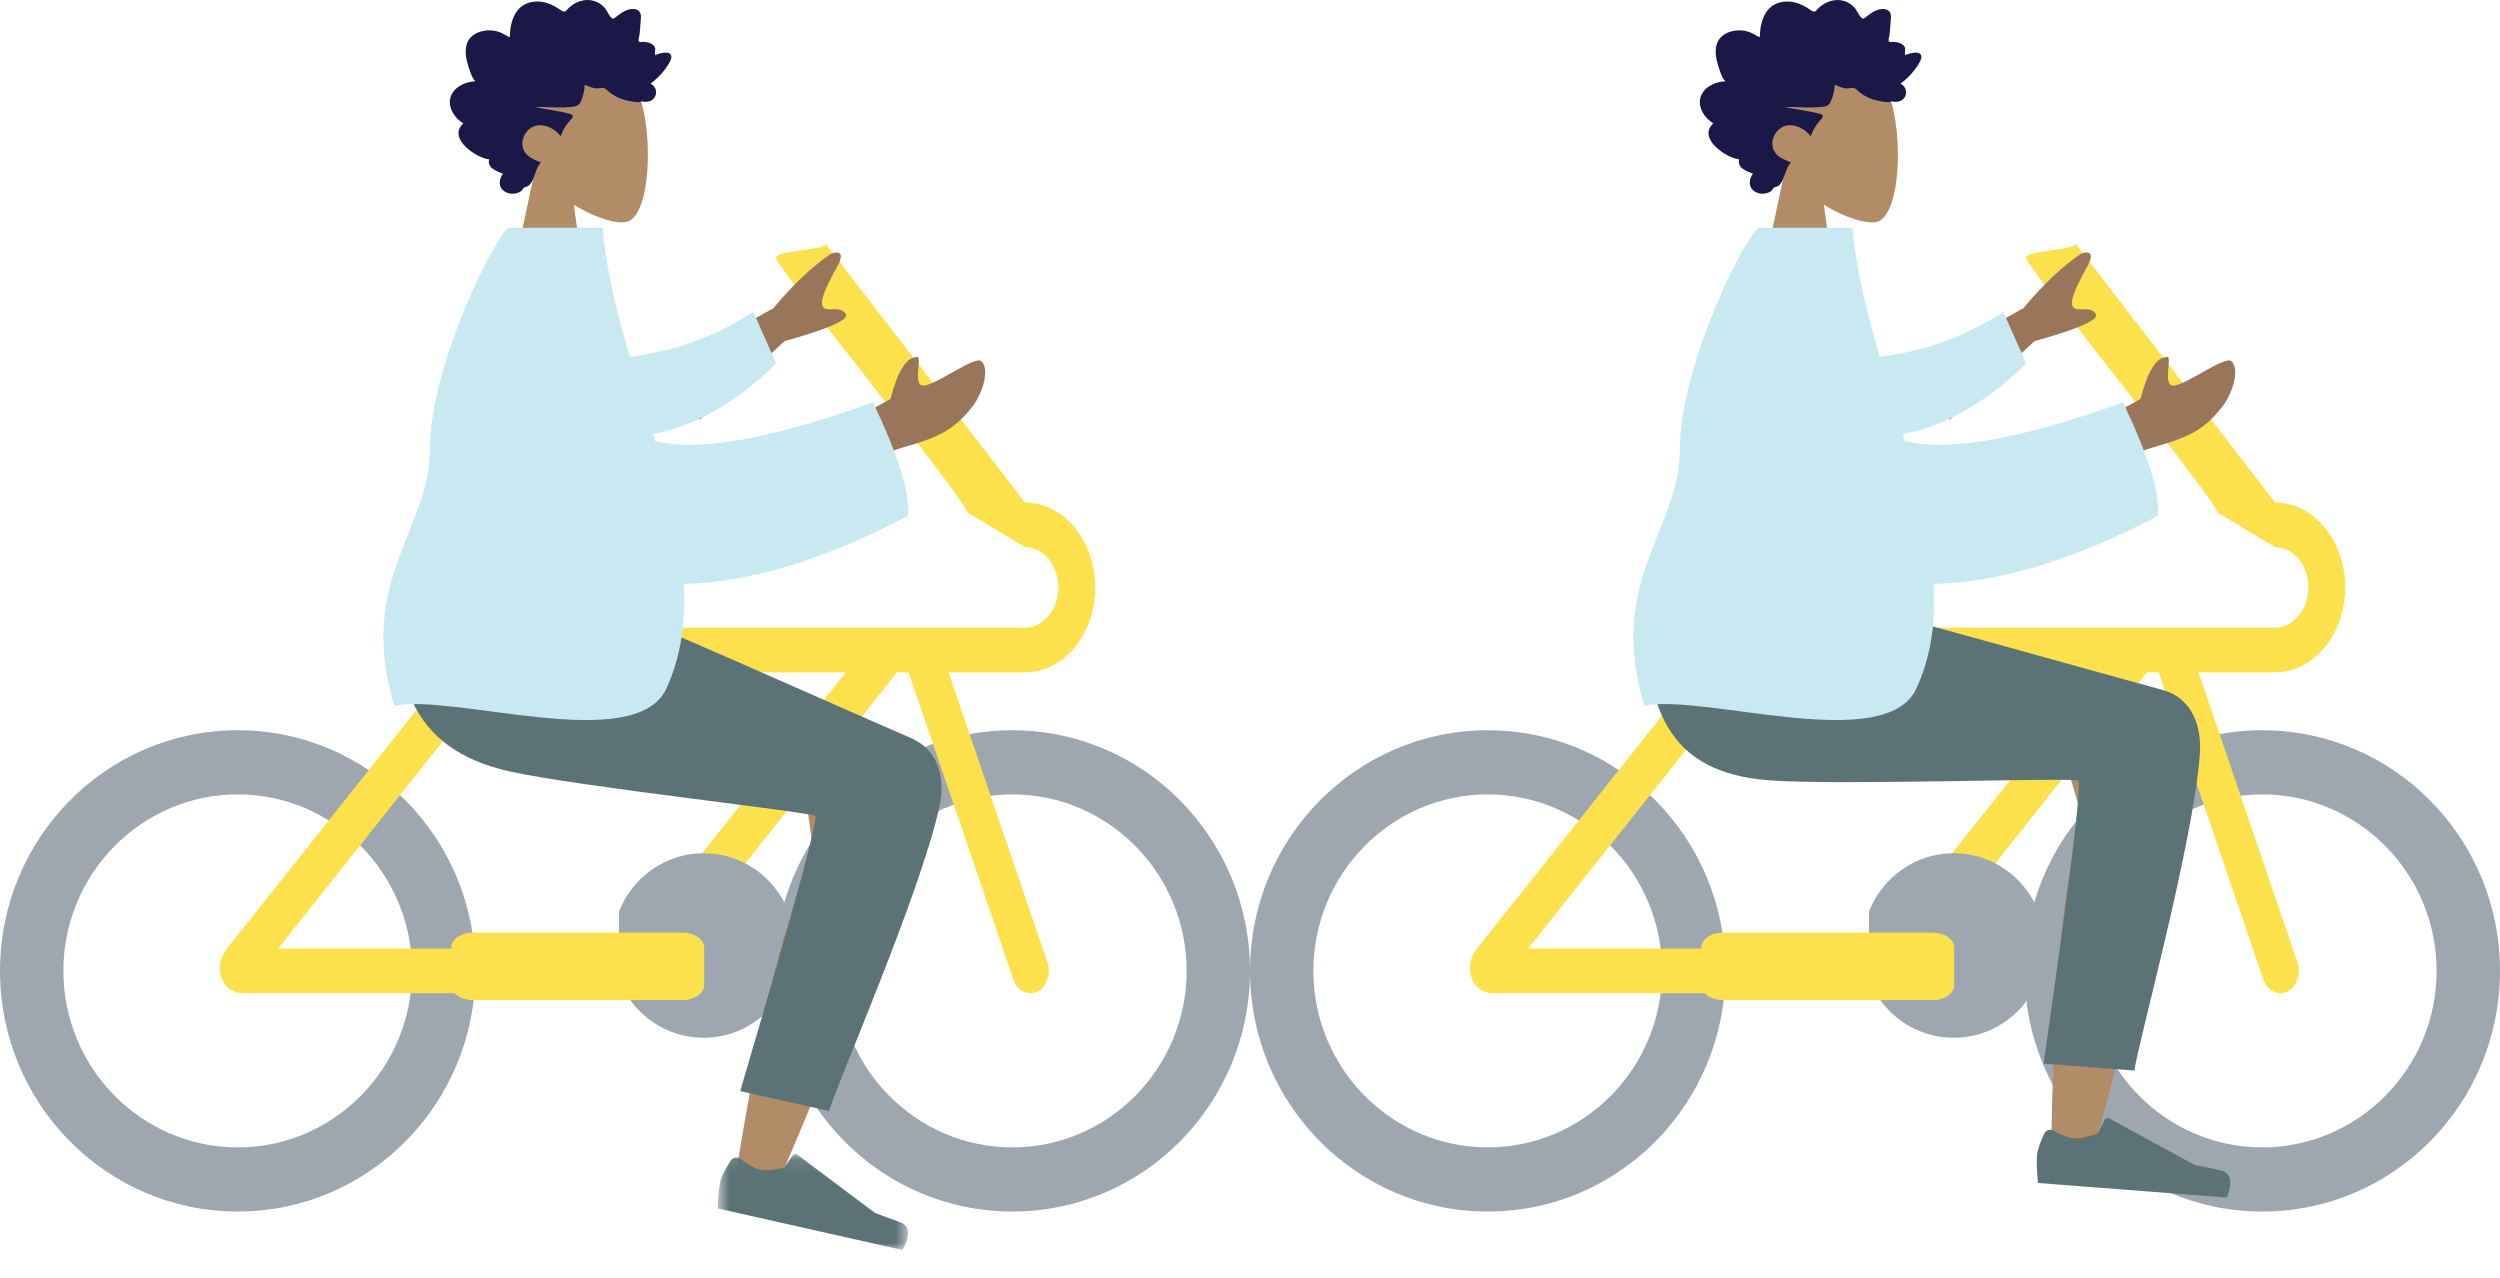 <?xml version="1.0" encoding="UTF-8"?>
<svg width="180px" height="92px" viewBox="0 0 180 92" version="1.1" xmlns="http://www.w3.org/2000/svg" xmlns:xlink="http://www.w3.org/1999/xlink">
    <!-- Generator: Sketch 52.6 (67491) - http://www.bohemiancoding.com/sketch -->
    <title>bicycle</title>
    <desc>Created with Sketch.</desc>
    <defs>
        <polygon id="path-1" points="0.663 0.091 14.382 0.091 14.382 7 0.663 7"></polygon>
    </defs>
    <g id="bicycle" stroke="none" stroke-width="1" fill="none" fill-rule="evenodd">
        <g id="Group-30">
            <path d="M17.116,82.612 C10.195,82.612 4.564,76.91 4.564,69.904 C4.564,62.898 10.195,57.197 17.116,57.197 C24.038,57.197 29.669,62.898 29.669,69.904 C29.669,76.91 24.038,82.612 17.116,82.612 M17.116,52.578 C7.663,52.578 0,60.336 0,69.904 C0,79.474 7.663,87.231 17.116,87.231 C26.57,87.231 34.233,79.474 34.233,69.904 C34.234,60.336 26.57,52.578 17.116,52.578" id="Fill-1" fill="#9EA7AF"></path>
            <path d="M72.883,82.612 C65.962,82.612 60.331,76.91 60.331,69.904 C60.331,62.898 65.962,57.197 72.883,57.197 C79.805,57.197 85.436,62.898 85.436,69.904 C85.436,76.91 79.805,82.612 72.883,82.612 M72.883,52.578 C63.43,52.578 55.766,60.336 55.766,69.904 C55.766,79.474 63.43,87.231 72.883,87.231 C82.337,87.231 90,79.474 90,69.904 C90,60.336 82.337,52.578 72.883,52.578" id="Fill-3" fill="#9EA7AF"></path>
            <path d="M34.269,71.438 C34.269,71.087 34.454,70.766 34.728,70.639 C34.802,70.605 34.848,70.517 34.841,70.421 L34.696,68.297 L20.027,68.297 L32.504,52.589 C32.483,52.573 32.462,52.554 32.444,52.532 L30.62,50.324 L16.319,68.327 C15.849,68.917 15.708,69.71 15.95,70.398 C16.191,71.084 16.762,71.511 17.439,71.511 L34.269,71.511 L34.269,71.438 Z" id="Fill-5" fill="#FDE14C"></path>
            <path d="M78.857,42.296 C78.857,38.926 76.59,36.184 73.805,36.184 L59.433,17.535 C59.641,17.994 55.867,18.008 55.867,18.567 C55.867,19.179 69.869,36.387 69.623,36.875 L73.805,39.399 C75.127,39.399 76.201,40.698 76.201,42.296 C76.201,43.894 75.127,45.193 73.805,45.193 L38.896,45.193 C38.887,45.291 38.854,45.382 38.795,45.452 L38.271,46.087 C38.236,46.13 38.217,46.189 38.219,46.248 C38.221,46.308 38.245,46.364 38.282,46.402 C38.832,46.964 39.191,47.695 39.426,48.408 L60.9,48.408 L47.31,65.518 C48.121,65.999 48.815,66.725 49.33,67.613 L64.585,48.408 L65.421,48.408 L72.96,70.517 C73.17,71.138 73.666,71.512 74.188,71.512 C74.357,71.512 74.529,71.473 74.694,71.39 C75.207,71.134 75.516,70.534 75.516,69.903 C75.516,69.699 75.484,69.491 75.416,69.291 L68.295,48.408 L73.805,48.408 C76.59,48.408 78.857,45.666 78.857,42.296" id="Fill-7" fill="#FDE14C"></path>
            <path d="M50.666,61.433 C47.901,61.433 45.538,63.164 44.571,65.614 L44.571,67.152 C44.571,67.27 44.666,67.367 44.783,67.367 L49.151,67.367 C49.618,67.367 49.998,67.75 49.998,68.224 L49.998,70.932 C49.998,71.405 49.618,71.789 49.151,71.789 L45.224,71.789 C46.403,73.557 48.4,74.719 50.666,74.719 C54.291,74.719 57.228,71.746 57.228,68.077 C57.228,64.408 54.291,61.433 50.666,61.433" id="Fill-9" fill="#9EA7AF"></path>
            <path d="M50.701,70.932 C50.701,71.522 50.01,72.003 49.166,72.003 L34.03,72.003 C33.185,72.003 32.495,71.522 32.495,70.932 L32.495,68.224 C32.495,67.634 33.185,67.152 34.03,67.152 L49.166,67.152 C50.01,67.152 50.701,67.634 50.701,68.224 L50.701,70.932 Z" id="Fill-11" fill="#FDE14C"></path>
            <path d="M36.495,21.78 L42.297,21.78 L41.314,14.743 C42.88,15.698 44.418,16.16 45.141,15.972 C46.951,15.499 47.117,8.794 45.717,6.151 C44.315,3.509 37.113,2.356 36.751,7.593 C36.625,9.411 37.379,11.033 38.492,12.357 L36.495,21.78 Z" id="Fill-13" fill="#B28B67"></path>
            <path d="M34.221,5.85 C33.603,5.882 32.849,6.161 32.526,6.783 C32.105,7.589 32.706,8.505 33.362,8.88 C32.168,9.948 34.327,11.408 35.217,11.467 C35.054,12.115 35.801,12.337 36.212,12.511 C35.954,12.835 35.873,13.341 36.182,13.662 C36.524,14.015 37.125,14.036 37.511,13.765 C37.607,13.697 37.625,13.609 37.7,13.53 C37.762,13.466 37.853,13.463 37.93,13.437 C38.139,13.367 38.27,13.136 38.364,12.933 C38.553,12.521 38.629,12.032 38.945,11.7 C38.54,11.522 38.055,11.363 37.786,10.95 C37.324,10.237 37.833,9.246 38.557,9.059 C39.212,8.89 39.951,9.253 40.369,9.805 C40.509,9.415 40.709,9.046 40.979,8.747 C41.143,8.567 41.435,8.305 41.052,8.202 C40.204,7.971 39.322,7.891 38.466,7.695 C39.35,7.694 40.235,7.787 41.117,7.704 C41.393,7.677 41.673,7.633 41.808,7.334 C41.973,6.967 42.087,6.518 42.106,6.11 C42.404,6.216 42.694,6.375 43.015,6.367 C43.136,6.364 43.255,6.329 43.377,6.329 C43.516,6.328 43.601,6.383 43.703,6.481 C44.106,6.86 44.597,7.109 45.117,7.229 C45.409,7.295 45.744,7.369 46.043,7.348 C46.088,7.344 46.123,7.317 46.157,7.309 C46.217,7.295 46.328,7.326 46.406,7.329 C46.617,7.339 46.842,7.305 47.01,7.152 C47.39,6.805 47.275,6.223 46.837,6.026 C47.211,5.744 47.559,5.413 47.85,5.032 C47.99,4.848 48.126,4.656 48.23,4.446 C48.289,4.326 48.367,4.164 48.333,4.022 C48.231,3.595 47.414,3.856 47.179,3.973 C47.165,3.862 47.144,3.803 47.162,3.693 C47.178,3.6 47.187,3.508 47.154,3.419 C47.101,3.273 46.969,3.187 46.843,3.128 C46.681,3.052 46.505,3.021 46.329,3.014 C46.241,3.01 46.034,3.071 45.989,2.964 C45.952,2.879 46.003,2.72 46.019,2.635 C46.049,2.476 46.067,2.319 46.08,2.157 C46.099,1.943 46.115,1.728 46.129,1.514 C46.14,1.358 46.165,1.192 46.132,1.038 C46.043,0.625 45.614,0.608 45.303,0.681 C45.09,0.731 44.892,0.826 44.708,0.953 C44.578,1.043 44.455,1.146 44.326,1.239 C44.241,1.3 44.174,1.384 44.079,1.321 C43.858,1.172 43.743,0.833 43.582,0.62 C43.402,0.38 43.143,0.206 42.877,0.104 C42.299,-0.119 41.646,0.034 41.147,0.405 C41.034,0.489 40.928,0.583 40.833,0.691 C40.752,0.783 40.691,0.855 40.567,0.826 C40.455,0.799 40.357,0.721 40.262,0.656 C40.149,0.579 40.031,0.509 39.911,0.444 C39.434,0.183 38.908,0.056 38.374,0.131 C37.855,0.204 37.399,0.477 37.113,0.964 C36.815,1.47 36.715,2.091 36.704,2.684 C36.44,2.572 36.204,2.391 35.932,2.3 C35.657,2.208 35.362,2.167 35.075,2.19 C34.644,2.223 34.177,2.377 33.867,2.72 C33.478,3.148 33.48,3.781 33.601,4.33 C33.662,4.607 33.751,4.873 33.843,5.138 C33.932,5.393 34.034,5.662 34.221,5.85" id="Fill-15" fill="#191847"></path>
            <path d="M58.528,61.053 C57.962,62.708 57.349,64.568 56.73,66.527 C55.227,71.27 53.37,81.831 52.943,84.907 C52.673,86.839 55.312,87.015 55.88,85.562 C56.449,84.11 66.237,61.304 67.353,56.249 C67.727,54.56 64.799,52.308 62.594,53.053 C61.577,51.31 59.231,49.91 57.257,51.966" id="Fill-17" fill="#B28B67"></path>
            <g id="Group-21" transform="translate(51, 83)">
                <mask id="mask-2" fill="white">
                    <use xlink:href="#path-1"></use>
                </mask>
                <g id="Clip-20"></g>
                <path d="M1.632,0.531 C1.793,0.316 2.096,0.274 2.309,0.436 C2.863,0.863 3.317,1.115 3.667,1.194 C4.098,1.29 4.695,1.254 5.456,1.083 L6.068,0.196 C6.069,0.194 6.07,0.192 6.072,0.19 C6.152,0.082 6.303,0.059 6.41,0.139 L11.985,4.322 C12.461,4.508 13.062,4.731 13.786,4.99 C14.512,5.25 14.574,5.92 13.974,7 C5.594,5.115 1.156,4.117 0.663,4.006 C0.702,3.147 0.77,2.503 0.864,2.072 C0.943,1.718 1.192,1.214 1.611,0.559 C1.618,0.55 1.625,0.54 1.632,0.531" id="Fill-19" fill="#5B7377" mask="url(#mask-2)"></path>
            </g>
            <path d="M65.556,53.125 C60.257,50.837 46.039,44.45 43.253,43.499 L29.239,40.347 C27.639,48.767 29.575,53.941 36.65,55.532 C41.556,56.636 58.326,58.448 58.688,58.754 C58.929,58.958 57.131,65.56 53.294,78.559 L59.701,79.994 C60.01,78.598 66.238,64.462 67.63,58.115 C68.014,56.366 67.825,54.104 65.556,53.125" id="Fill-22" fill="#5B7377"></path>
            <path d="M60.639,34.517 C62.231,33.354 63.711,32.58 65.08,32.193 C67.7,31.454 68.759,30.889 70.038,29.239 C70.723,28.356 71.304,26.58 70.653,26.002 C70.212,25.612 67.656,27.537 66.608,27.754 C65.561,27.973 66.523,25.455 65.97,25.715 C65.251,25.728 64.632,26.731 64.116,28.723 L60.429,30.773 L60.639,34.517 Z M50.386,30.214 L56.483,24.563 C59.696,23.666 61.164,23.011 60.89,22.596 C60.479,21.973 59.618,22.496 59.274,22.122 C58.929,21.747 59.587,20.438 60.264,19.222 C60.941,18.005 60.217,18.112 59.803,18.287 C58.449,19.214 57.074,20.517 55.678,22.195 L47.287,26.847 L50.386,30.214 Z" id="Fill-24" fill="#997659"></path>
            <path d="M45.396,31.349 C48.943,31.451 52.999,29.07 55.883,26.171 L54.242,22.463 C50.059,25.151 46.14,25.78 43.201,25.811 C41.172,27.848 42.601,31.27 45.396,31.349" id="Fill-26" fill="#C8E9F1"></path>
            <path d="M43.396,16.397 L36.688,16.397 C35.953,16.397 30.954,26.099 30.949,32.402 C30.944,38.157 25.654,41.813 28.39,50.808 C32.759,49.937 45.753,54.361 47.973,49.585 C49.052,47.26 49.374,44.717 49.232,42.045 C53.681,41.947 59.082,40.461 65.382,37.13 C65.52,35.505 64.678,32.785 62.856,28.97 C55.511,31.616 50.279,32.544 47.158,31.756 C45.629,26.516 43.766,21.21 43.396,16.397" id="Fill-28" fill="#C8E9F1"></path>
        </g>
        <g id="Group-29" transform="translate(90, 0)">
            <path d="M17.116,82.612 C10.195,82.612 4.564,76.911 4.564,69.905 C4.564,62.898 10.195,57.198 17.116,57.198 C24.038,57.198 29.669,62.898 29.669,69.905 C29.669,76.911 24.038,82.612 17.116,82.612 M17.116,52.578 C7.663,52.578 0,60.336 0,69.905 C0,79.474 7.663,87.232 17.116,87.232 C26.57,87.232 34.233,79.474 34.233,69.905 C34.234,60.336 26.57,52.578 17.116,52.578" id="Fill-1" fill="#9EA7AF"></path>
            <path d="M72.883,82.612 C65.962,82.612 60.331,76.911 60.331,69.905 C60.331,62.898 65.962,57.198 72.883,57.198 C79.805,57.198 85.436,62.898 85.436,69.905 C85.436,76.911 79.805,82.612 72.883,82.612 M72.883,52.578 C63.43,52.578 55.766,60.336 55.766,69.905 C55.766,79.474 63.43,87.232 72.883,87.232 C82.337,87.232 90,79.474 90,69.905 C90,60.336 82.337,52.578 72.883,52.578" id="Fill-3" fill="#9EA7AF"></path>
            <path d="M34.269,71.438 C34.269,71.087 34.454,70.766 34.728,70.639 C34.802,70.605 34.848,70.517 34.841,70.421 L34.696,68.297 L20.027,68.297 L32.504,52.589 C32.483,52.573 32.462,52.554 32.444,52.532 L30.62,50.324 L16.319,68.327 C15.849,68.917 15.708,69.71 15.95,70.398 C16.191,71.084 16.762,71.511 17.439,71.511 L34.269,71.511 L34.269,71.438 Z" id="Fill-5" fill="#FDE14C"></path>
            <path d="M78.857,42.296 C78.857,38.926 76.59,36.184 73.805,36.184 L59.433,17.535 C59.641,17.994 55.867,18.008 55.867,18.566 C55.867,19.179 69.869,36.387 69.623,36.875 L73.805,39.399 C75.127,39.399 76.201,40.698 76.201,42.296 C76.201,43.894 75.127,45.193 73.805,45.193 L38.896,45.193 C38.887,45.291 38.854,45.382 38.795,45.452 L38.271,46.087 C38.236,46.13 38.217,46.189 38.219,46.248 C38.221,46.308 38.245,46.364 38.282,46.402 C38.832,46.964 39.191,47.695 39.426,48.408 L60.9,48.408 L47.31,65.518 C48.121,65.999 48.815,66.725 49.33,67.613 L64.585,48.408 L65.421,48.408 L72.96,70.517 C73.17,71.138 73.666,71.512 74.188,71.512 C74.357,71.512 74.529,71.473 74.694,71.39 C75.207,71.134 75.516,70.534 75.516,69.903 C75.516,69.699 75.484,69.491 75.416,69.291 L68.295,48.408 L73.805,48.408 C76.59,48.408 78.857,45.666 78.857,42.296" id="Fill-7" fill="#FDE14C"></path>
            <path d="M50.666,61.433 C47.901,61.433 45.538,63.164 44.571,65.614 L44.571,67.152 C44.571,67.27 44.666,67.367 44.783,67.367 L49.151,67.367 C49.618,67.367 49.998,67.75 49.998,68.224 L49.998,70.932 C49.998,71.405 49.618,71.789 49.151,71.789 L45.224,71.789 C46.403,73.557 48.4,74.719 50.666,74.719 C54.291,74.719 57.228,71.746 57.228,68.077 C57.228,64.408 54.291,61.433 50.666,61.433" id="Fill-9" fill="#9EA7AF"></path>
            <path d="M50.701,70.932 C50.701,71.522 50.01,72.003 49.166,72.003 L34.03,72.003 C33.185,72.003 32.495,71.522 32.495,70.932 L32.495,68.224 C32.495,67.634 33.185,67.152 34.03,67.152 L49.166,67.152 C50.01,67.152 50.701,67.634 50.701,68.224 L50.701,70.932 Z" id="Fill-11" fill="#FDE14C"></path>
            <path d="M36.495,21.78 L42.297,21.78 L41.314,14.743 C42.88,15.698 44.418,16.16 45.141,15.972 C46.951,15.499 47.117,8.794 45.717,6.151 C44.315,3.509 37.113,2.356 36.751,7.593 C36.625,9.411 37.379,11.033 38.492,12.357 L36.495,21.78 Z" id="Fill-13" fill="#B28B67"></path>
            <path d="M34.221,5.85 C33.603,5.882 32.849,6.161 32.526,6.783 C32.105,7.589 32.706,8.505 33.362,8.88 C32.168,9.948 34.327,11.408 35.217,11.467 C35.054,12.115 35.801,12.337 36.212,12.511 C35.954,12.835 35.873,13.341 36.182,13.662 C36.524,14.015 37.125,14.036 37.511,13.765 C37.607,13.697 37.625,13.609 37.7,13.53 C37.762,13.466 37.853,13.463 37.93,13.437 C38.139,13.367 38.27,13.136 38.364,12.933 C38.553,12.521 38.629,12.032 38.945,11.7 C38.54,11.522 38.055,11.363 37.786,10.95 C37.324,10.237 37.833,9.246 38.557,9.059 C39.212,8.89 39.951,9.253 40.369,9.805 C40.509,9.415 40.709,9.046 40.979,8.747 C41.143,8.567 41.435,8.305 41.052,8.202 C40.204,7.971 39.322,7.891 38.466,7.695 C39.35,7.694 40.235,7.787 41.117,7.704 C41.393,7.677 41.673,7.633 41.808,7.334 C41.973,6.967 42.087,6.518 42.106,6.11 C42.404,6.216 42.694,6.375 43.015,6.367 C43.136,6.364 43.255,6.329 43.377,6.329 C43.516,6.328 43.601,6.383 43.703,6.481 C44.106,6.86 44.597,7.109 45.117,7.229 C45.409,7.295 45.744,7.369 46.043,7.348 C46.088,7.344 46.123,7.317 46.157,7.309 C46.217,7.295 46.328,7.326 46.406,7.329 C46.617,7.339 46.842,7.305 47.01,7.152 C47.39,6.805 47.275,6.223 46.837,6.026 C47.211,5.744 47.559,5.413 47.85,5.032 C47.99,4.848 48.126,4.656 48.23,4.446 C48.289,4.326 48.367,4.164 48.333,4.022 C48.231,3.595 47.414,3.856 47.179,3.973 C47.165,3.862 47.144,3.803 47.162,3.693 C47.178,3.6 47.187,3.508 47.154,3.419 C47.101,3.273 46.969,3.187 46.843,3.128 C46.681,3.052 46.505,3.021 46.329,3.014 C46.241,3.01 46.034,3.071 45.989,2.964 C45.952,2.879 46.003,2.72 46.019,2.635 C46.049,2.476 46.067,2.319 46.08,2.157 C46.099,1.943 46.115,1.728 46.129,1.514 C46.14,1.358 46.165,1.192 46.132,1.038 C46.043,0.625 45.614,0.608 45.303,0.681 C45.09,0.731 44.892,0.826 44.708,0.953 C44.578,1.043 44.455,1.146 44.326,1.239 C44.241,1.3 44.174,1.384 44.079,1.321 C43.858,1.172 43.743,0.833 43.582,0.62 C43.402,0.38 43.143,0.206 42.877,0.104 C42.299,-0.119 41.646,0.034 41.147,0.405 C41.034,0.489 40.928,0.583 40.833,0.691 C40.752,0.783 40.691,0.855 40.567,0.826 C40.455,0.799 40.357,0.721 40.262,0.656 C40.149,0.579 40.031,0.509 39.911,0.444 C39.434,0.183 38.908,0.056 38.374,0.131 C37.855,0.204 37.399,0.477 37.113,0.964 C36.815,1.47 36.715,2.091 36.704,2.684 C36.44,2.572 36.204,2.391 35.932,2.3 C35.657,2.208 35.362,2.167 35.075,2.19 C34.644,2.223 34.177,2.377 33.867,2.72 C33.478,3.148 33.48,3.781 33.601,4.33 C33.662,4.607 33.751,4.873 33.843,5.138 C33.932,5.393 34.034,5.662 34.221,5.85" id="Fill-15" fill="#191847"></path>
            <path d="M59.803,58.504 C59.482,60.223 59.142,62.151 58.809,64.179 C58.004,69.089 57.682,79.808 57.701,82.912 C57.713,84.863 60.348,84.658 60.702,83.139 C61.056,81.62 67.469,57.646 67.848,52.483 C67.975,50.757 64.753,48.949 62.68,50.002 C61.422,48.424 58.901,47.376 57.241,49.693" id="Fill-17" fill="#B28B67"></path>
            <path d="M57.195,81.596 C57.324,81.36 57.618,81.275 57.852,81.406 C58.463,81.746 58.946,81.931 59.304,81.959 C59.745,81.993 60.33,81.87 61.059,81.593 L61.538,80.627 C61.539,80.624 61.54,80.622 61.541,80.62 C61.603,80.502 61.751,80.457 61.868,80.522 L67.985,83.862 C68.483,83.977 69.11,84.111 69.865,84.264 C70.619,84.417 70.777,85.071 70.339,86.226 C61.774,85.564 57.24,85.213 56.736,85.174 C56.652,84.319 56.626,83.671 56.657,83.232 C56.683,82.869 56.857,82.335 57.179,81.627 C57.184,81.617 57.19,81.606 57.195,81.596" id="Fill-19" fill="#5B7377"></path>
            <path d="M65.62,49.649 C60.048,48.146 45.06,43.867 42.167,43.326 L28.534,42.546 C28.161,51.109 30.129,55.624 37.359,56.182 C42.373,56.57 59.228,55.956 59.631,56.207 C59.899,56.374 59.068,63.165 57.137,76.581 L63.684,77.082 C63.789,75.654 67.922,60.771 68.39,54.29 C68.518,52.504 68.006,50.294 65.62,49.649" id="Fill-21" fill="#5B7377"></path>
            <path d="M60.639,34.517 C62.231,33.354 63.711,32.58 65.08,32.193 C67.7,31.454 68.759,30.889 70.038,29.239 C70.723,28.356 71.304,26.58 70.653,26.002 C70.212,25.612 67.656,27.537 66.608,27.754 C65.561,27.973 66.523,25.455 65.97,25.715 C65.251,25.728 64.632,26.731 64.116,28.723 L60.429,30.773 L60.639,34.517 Z M50.386,30.214 L56.483,24.563 C59.696,23.666 61.164,23.011 60.89,22.596 C60.479,21.973 59.618,22.496 59.274,22.122 C58.929,21.747 59.587,20.438 60.264,19.222 C60.941,18.005 60.217,18.112 59.803,18.287 C58.449,19.214 57.074,20.517 55.678,22.195 L47.287,26.847 L50.386,30.214 Z" id="Fill-23" fill="#997659"></path>
            <path d="M45.396,31.349 C48.943,31.451 52.999,29.07 55.883,26.171 L54.242,22.463 C50.059,25.151 46.14,25.78 43.201,25.811 C41.172,27.848 42.601,31.27 45.396,31.349" id="Fill-25" fill="#C8E9F1"></path>
            <path d="M43.396,16.397 L36.688,16.397 C35.953,16.397 30.954,26.099 30.949,32.402 C30.944,38.157 25.654,41.813 28.39,50.808 C32.759,49.937 45.753,54.361 47.973,49.585 C49.052,47.26 49.374,44.717 49.232,42.045 C53.681,41.947 59.082,40.461 65.382,37.13 C65.52,35.505 64.678,32.785 62.856,28.97 C55.511,31.616 50.279,32.544 47.158,31.756 C45.629,26.516 43.766,21.21 43.396,16.397" id="Fill-27" fill="#C8E9F1"></path>
        </g>
    </g>
</svg>